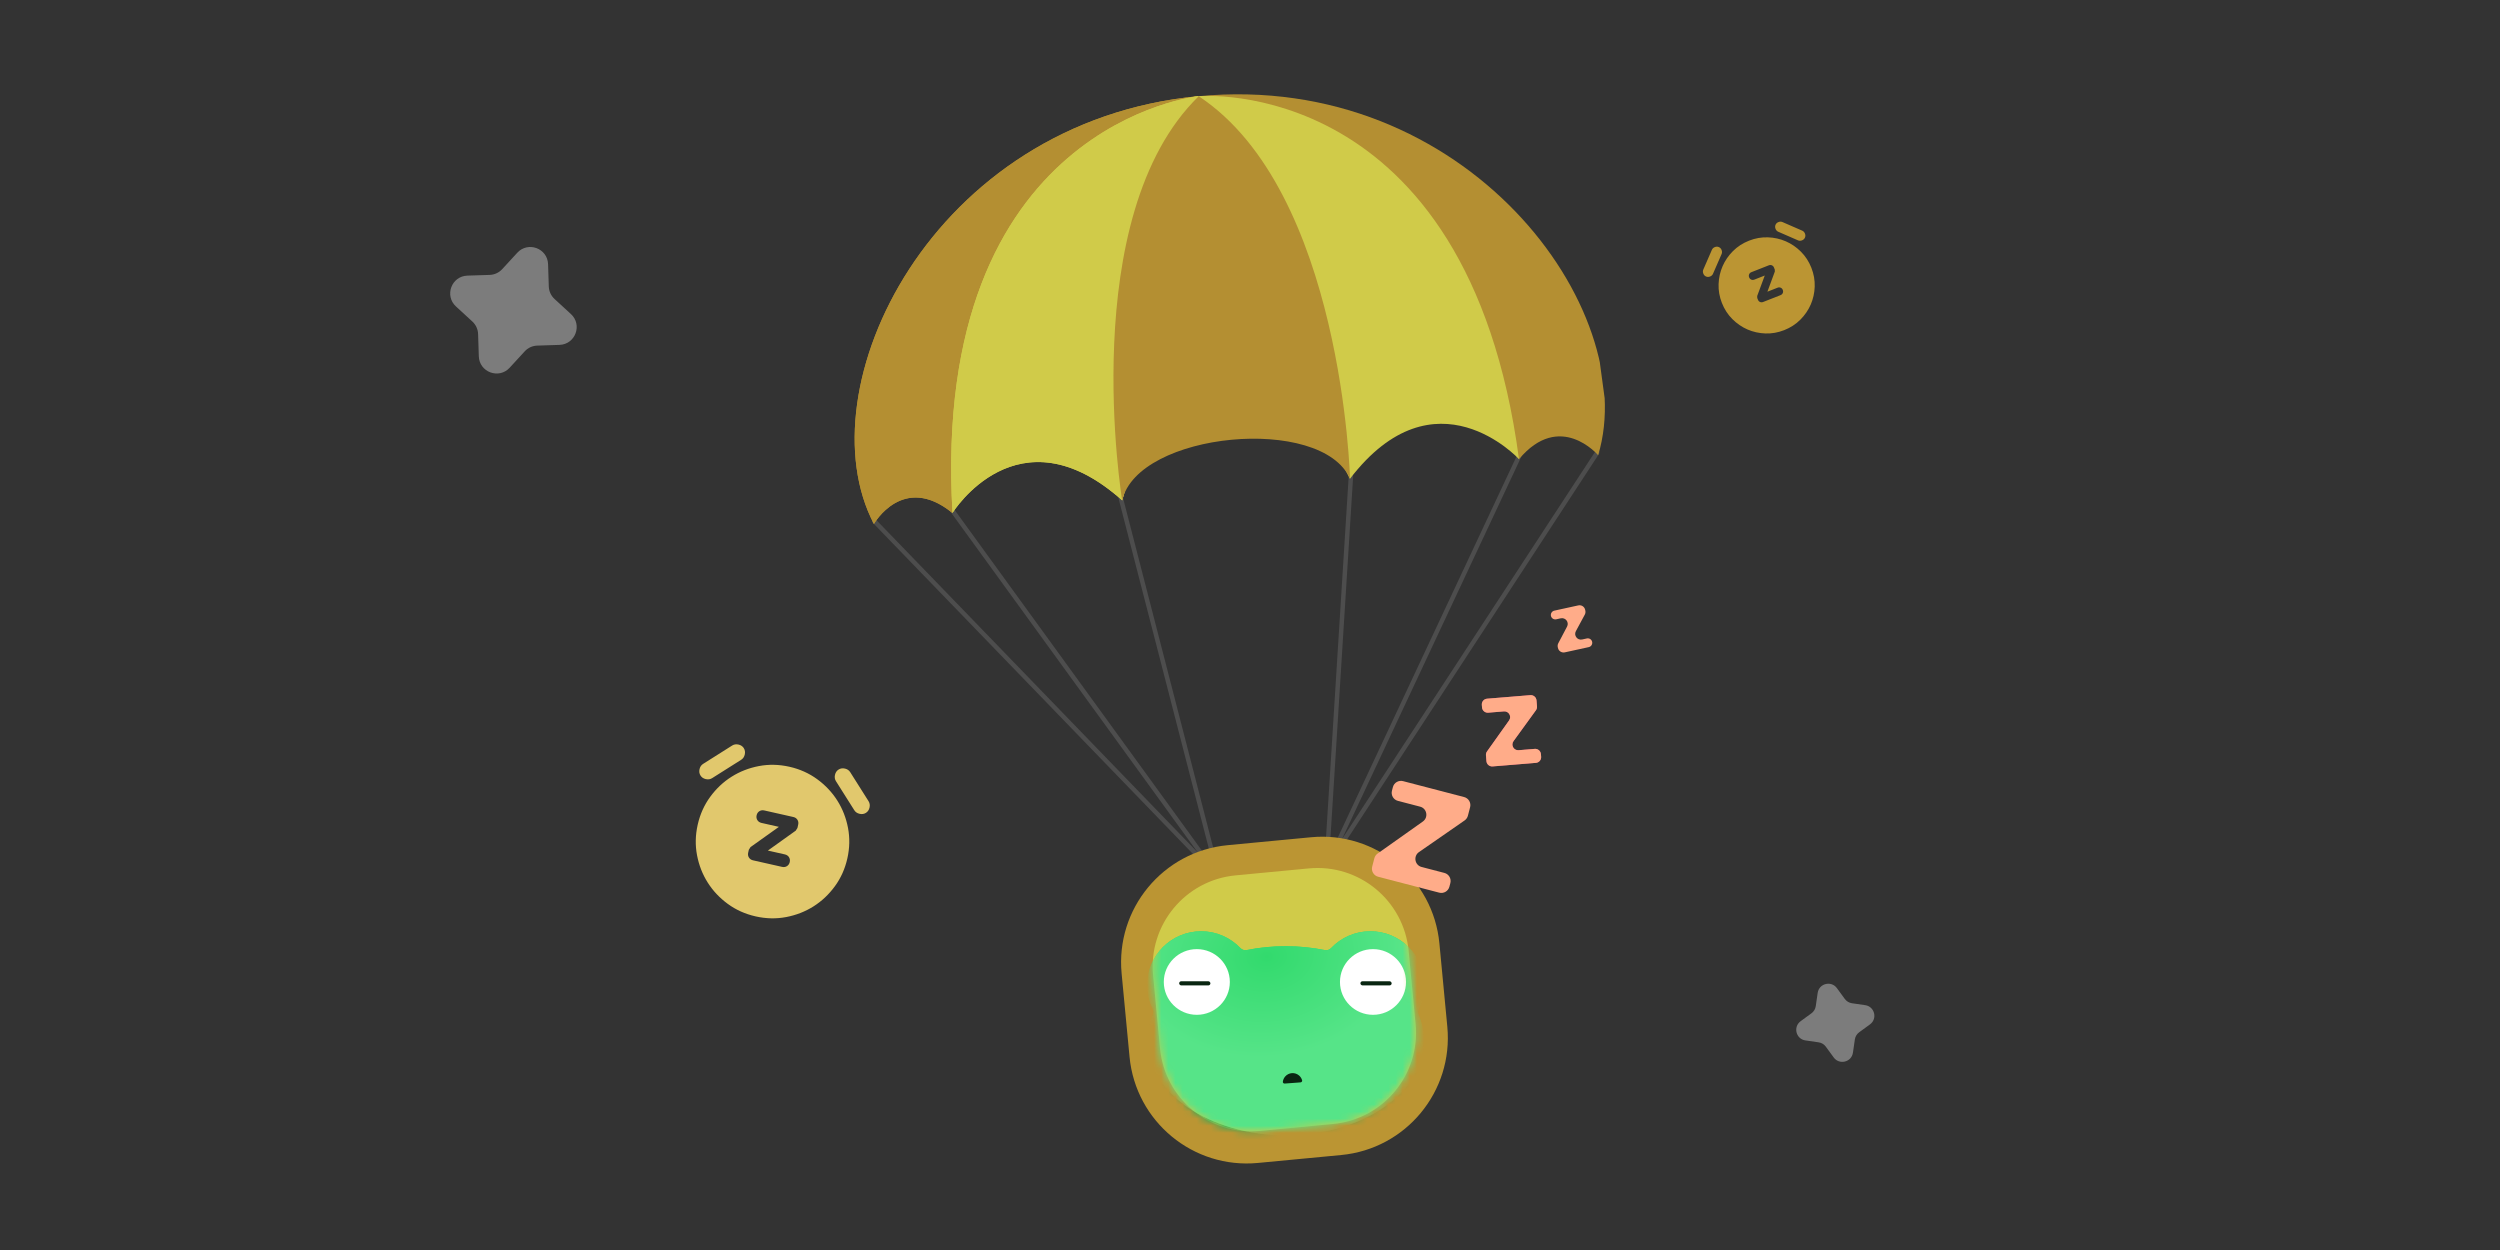 <svg width="352" height="176" viewBox="0 0 352 176" fill="none" xmlns="http://www.w3.org/2000/svg">
<rect x="0" y="0" width="352" height="176" fill="#333333" stroke="none"/>
<g clip-path="url(#clip0_585_6664)">
<path d="M123.081 73.354L171.567 123.509L157.807 70.146" stroke="#4D4D4D" stroke-width="0.626" stroke-miterlimit="10" stroke-linecap="round"/>
<path d="M134.047 71.826L171.549 123.501" stroke="#4D4D4D" stroke-width="0.626" stroke-miterlimit="10" stroke-linecap="round"/>
<path d="M224.89 63.72L186.755 122.076L190.209 67.083" stroke="#4D4D4D" stroke-width="0.626" stroke-miterlimit="10" stroke-linecap="round"/>
<path d="M213.868 64.276L186.771 122.059" stroke="#4D4D4D" stroke-width="0.626" stroke-miterlimit="10" stroke-linecap="round"/>
<path d="M168.765 13.544C206.477 9.958 231.217 43.555 225.019 64.094C225.019 64.094 219.643 57.775 213.874 64.65L194.407 33.08L168.765 13.544Z" fill="#B48F32"/>
<path d="M168.765 13.544C168.765 13.544 206.627 10.204 213.874 64.65C213.874 64.65 202.05 51.78 190.072 67.418L178.726 44.825L168.765 13.544Z" fill="#D0CB49"/>
<path d="M168.773 13.535C131.061 17.115 113.086 54.776 123.049 73.777C123.049 73.777 127.136 66.559 134.097 72.224L147.27 37.547L168.773 13.535Z" fill="#B48F32"/>
<path d="M168.767 13.535L147.264 37.547L134.09 72.218C134.028 72.171 133.978 72.121 133.916 72.08C127.065 66.674 123.048 73.771 123.048 73.771C113.086 54.776 131.062 17.121 168.767 13.535Z" fill="#B48F32"/>
<path d="M168.787 13.533C168.787 13.533 130.969 17.381 134.111 72.221C134.111 72.221 143.299 57.356 158.004 70.451L164.892 46.127L168.787 13.533Z" fill="#D0CB49"/>
<path d="M168.787 13.533C168.787 13.533 130.969 17.381 134.111 72.221C134.111 72.221 143.299 57.356 158.004 70.451L164.892 46.127L168.787 13.533Z" fill="#D0CB49"/>
<path d="M168.779 13.55C151.412 30.474 158.002 70.468 158.002 70.468C160.192 60.811 186.116 58.345 190.086 67.418C190.086 67.418 189.025 26.894 168.779 13.55Z" fill="#B48F32"/>
<path d="M184.595 117.885L172.859 119.001C163.745 119.867 157.058 127.958 157.924 137.072L159.04 148.808C159.906 157.922 167.997 164.609 177.112 163.743L188.847 162.627C197.962 161.761 204.648 153.67 203.782 144.555L202.666 132.82C201.8 123.705 193.709 117.019 184.595 117.885Z" fill="#BB9533"/>
<path d="M184.281 122.272L173.97 123.252C166.881 123.926 161.68 130.219 162.354 137.308L163.334 147.619C164.008 154.708 170.301 159.909 177.39 159.235L187.701 158.255C194.79 157.581 199.991 151.288 199.317 144.199L198.337 133.888C197.663 126.799 191.37 121.598 184.281 122.272Z" fill="#D0CB49"/>
<mask id="mask0_585_6664" style="mask-type:alpha" maskUnits="userSpaceOnUse" x="162" y="122" width="38" height="38">
<path d="M184.281 122.292L173.97 123.272C166.881 123.946 161.68 130.239 162.354 137.328L163.334 147.639C164.008 154.728 170.301 159.929 177.39 159.255L187.701 158.275C194.79 157.601 199.991 151.308 199.317 144.219L198.337 133.908C197.663 126.819 191.37 121.618 184.281 122.292Z" fill="#96CFAD"/>
</mask>
<g mask="url(#mask0_585_6664)">
<path d="M202.764 155.976C202.764 163.908 193.084 167.131 181.065 167.131C169.047 167.131 159.226 163.908 159.226 155.976C159.226 148.045 168.976 141.626 180.995 141.626C193.014 141.626 202.764 148.059 202.764 155.976Z" fill="#24A95A"/>
<path d="M200.553 138.688C200.553 134.512 197.144 131.121 192.945 131.121C190.767 131.121 188.803 132.034 187.417 133.49C187.195 133.723 186.872 133.837 186.557 133.773C184.804 133.42 182.951 133.223 181.039 133.223C179.127 133.223 177.273 133.409 175.52 133.77C175.205 133.835 174.881 133.723 174.658 133.491C173.261 132.034 171.298 131.121 169.132 131.121C164.934 131.121 161.524 134.512 161.524 138.688C161.524 139.901 161.81 141.038 162.314 142.05C162.438 142.3 162.451 142.593 162.343 142.851C161.854 144.021 161.594 145.256 161.594 146.535C161.594 153.892 170.302 159.848 181.039 159.848C191.775 159.848 200.483 153.892 200.483 146.535C200.483 145.256 200.223 144.021 199.734 142.851C199.626 142.593 199.639 142.3 199.763 142.05C200.267 141.038 200.553 139.901 200.553 138.688Z" fill="#32DA6D"/>
<path d="M200.553 138.688C200.553 134.512 197.144 131.121 192.945 131.121C190.767 131.121 188.803 132.034 187.417 133.49C187.195 133.723 186.872 133.837 186.557 133.773C184.804 133.42 182.951 133.223 181.039 133.223C179.127 133.223 177.273 133.409 175.52 133.77C175.205 133.835 174.881 133.723 174.658 133.491C173.261 132.034 171.298 131.121 169.132 131.121C164.934 131.121 161.524 134.512 161.524 138.688C161.524 139.901 161.81 141.038 162.314 142.05C162.438 142.3 162.451 142.593 162.343 142.851C161.854 144.021 161.594 145.256 161.594 146.535C161.594 153.892 170.302 159.848 181.039 159.848C191.775 159.848 200.483 153.892 200.483 146.535C200.483 145.256 200.223 144.021 199.734 142.851C199.626 142.593 199.639 142.3 199.763 142.05C200.267 141.038 200.553 139.901 200.553 138.688Z" fill="url(#paint0_radial_585_6664)"/>
<path d="M168.512 142.886C171.08 142.886 173.161 140.815 173.161 138.261C173.161 135.707 171.08 133.637 168.512 133.637C165.944 133.637 163.862 135.707 163.862 138.261C163.862 140.815 165.944 142.886 168.512 142.886Z" fill="white"/>
<path d="M193.317 142.886C195.885 142.886 197.967 140.815 197.967 138.261C197.967 135.707 195.885 133.637 193.317 133.637C190.749 133.637 188.667 135.707 188.667 138.261C188.667 140.815 190.749 142.886 193.317 142.886Z" fill="white"/>
<path d="M166.044 166.56C167.045 166.56 167.834 165.691 167.721 164.71C167.312 161.235 165.579 153.71 157.956 149.183C149.629 144.237 153.548 157.324 155.22 162.173C155.565 163.174 155.165 164.287 154.246 164.814L153.744 165.103C153.039 165.509 153.335 166.56 154.138 166.56H166.044Z" fill="#32DA6D"/>
<path d="M196.327 166.56C195.425 166.56 194.72 165.691 194.819 164.71C195.171 161.249 196.749 153.71 203.625 149.183C211.215 144.198 207.557 157.535 206.068 162.288C205.77 163.24 206.138 164.275 206.98 164.809L207.444 165.103C208.078 165.509 207.81 166.56 207.091 166.56H196.327Z" fill="#32DA6D"/>
<path d="M183.111 152.399C183.263 152.388 183.38 152.253 183.339 152.106C183.265 151.845 183.116 151.609 182.908 151.429C182.629 151.189 182.266 151.069 181.898 151.097C181.531 151.124 181.19 151.297 180.949 151.576C180.77 151.784 180.657 152.04 180.624 152.309C180.605 152.461 180.74 152.576 180.893 152.565L182.002 152.482L183.111 152.399Z" fill="#092511"/>
<rect x="166.026" y="138.16" width="4.4" height="0.587" rx="0.293" fill="#092511"/>
<rect x="191.546" y="138.16" width="4.4" height="0.587" rx="0.293" fill="#092511"/>
</g>
<path d="M204.077 124.847C203.913 125.474 203.273 125.85 202.646 125.687L194.043 123.446C193.416 123.283 193.04 122.642 193.204 122.015L193.51 120.84C193.58 120.572 193.742 120.338 193.968 120.178L200.335 115.672C201.15 115.095 200.919 113.83 199.953 113.578L196.826 112.764C196.199 112.6 195.823 111.96 195.987 111.333L196.119 110.824C196.282 110.197 196.923 109.821 197.55 109.984L206.152 112.225C206.779 112.388 207.155 113.029 206.992 113.656L206.68 114.852C206.61 115.124 206.444 115.361 206.214 115.521L199.792 119.973C198.968 120.544 199.194 121.82 200.165 122.072L203.37 122.907C203.997 123.071 204.373 123.711 204.209 124.339L204.077 124.847Z" fill="#FFAC89"/>
<path d="M216.991 106.541C217.028 106.985 216.697 107.375 216.253 107.411L210.161 107.912C209.716 107.948 209.327 107.618 209.29 107.174L209.222 106.341C209.206 106.152 209.258 105.963 209.369 105.808L212.477 101.436C212.875 100.877 212.437 100.108 211.754 100.164L209.539 100.346C209.095 100.382 208.705 100.052 208.669 99.608L208.639 99.248C208.603 98.803 208.933 98.414 209.377 98.377L215.47 97.877C215.914 97.84 216.303 98.171 216.34 98.615L216.409 99.462C216.425 99.654 216.372 99.846 216.258 100.002L213.102 104.351C212.697 104.909 213.134 105.685 213.821 105.629L216.091 105.442C216.535 105.406 216.925 105.736 216.962 106.181L216.991 106.541Z" fill="#D04971"/>
<path d="M216.992 106.541C217.028 106.985 216.698 107.375 216.254 107.411L210.161 107.912C209.717 107.948 209.328 107.618 209.291 107.174L209.223 106.341C209.207 106.152 209.259 105.963 209.369 105.808L212.478 101.436C212.876 100.877 212.438 100.108 211.754 100.164L209.54 100.346C209.096 100.382 208.706 100.052 208.669 99.608L208.64 99.248C208.603 98.803 208.934 98.414 209.378 98.377L215.47 97.877C215.915 97.84 216.304 98.171 216.341 98.615L216.41 99.462C216.426 99.654 216.372 99.846 216.259 100.002L213.103 104.351C212.698 104.909 213.135 105.685 213.822 105.629L216.092 105.442C216.536 105.406 216.926 105.736 216.962 106.181L216.992 106.541Z" fill="#FFAC89"/>
<path d="M224.175 90.37C224.249 90.707 224.035 91.041 223.698 91.114L220.32 91.852C219.885 91.947 219.455 91.671 219.36 91.236L219.333 91.115C219.293 90.929 219.319 90.735 219.408 90.567L220.643 88.223C220.963 87.616 220.427 86.912 219.757 87.058L219.117 87.198C218.78 87.272 218.447 87.058 218.373 86.721C218.3 86.384 218.513 86.051 218.851 85.977L222.228 85.239C222.664 85.144 223.094 85.42 223.189 85.855L223.217 85.984C223.258 86.172 223.231 86.369 223.139 86.539L221.883 88.867C221.556 89.474 222.092 90.186 222.765 90.039L223.431 89.893C223.769 89.82 224.102 90.033 224.175 90.37Z" fill="#FFAC89"/>
</g>
<path d="M65.811 38.807C63.572 38.879 62.55 41.633 64.199 43.148L66.509 45.27C67.004 45.725 67.294 46.36 67.316 47.031L67.417 50.166C67.489 52.405 70.242 53.427 71.758 51.778L73.88 49.468C74.334 48.973 74.969 48.682 75.641 48.661L78.775 48.56C81.014 48.488 82.037 45.735 80.387 44.219L78.078 42.097C77.583 41.642 77.292 41.008 77.27 40.336L77.169 37.201C77.097 34.962 74.344 33.94 72.829 35.59L70.707 37.899C70.252 38.394 69.617 38.685 68.945 38.707L65.811 38.807Z" fill="#7C7C7C"/>
<path d="M253.53 143.784C252.441 144.58 252.867 146.297 254.202 146.491L256.072 146.762C256.472 146.82 256.833 147.037 257.071 147.364L258.186 148.89C258.982 149.979 260.699 149.553 260.893 148.218L261.164 146.348C261.222 145.947 261.439 145.587 261.766 145.348L263.292 144.234C264.381 143.438 263.955 141.721 262.62 141.527L260.75 141.256C260.35 141.197 259.989 140.98 259.75 140.654L258.636 139.128C257.84 138.039 256.123 138.465 255.929 139.8L255.658 141.67C255.599 142.07 255.382 142.431 255.056 142.669L253.53 143.784Z" fill="#7C7C7C"/>
<path d="M108.116 119.76L112.04 116.955C112.064 116.94 112.143 116.814 112.279 116.578L112.384 116.11C112.442 115.856 112.406 115.628 112.278 115.425C112.149 115.222 111.958 115.091 111.704 115.034L107.608 114.11C107.354 114.052 107.126 114.088 106.922 114.216C106.719 114.345 106.589 114.536 106.532 114.789C106.474 115.043 106.51 115.271 106.638 115.475C106.767 115.678 106.958 115.808 107.211 115.865L109.669 116.42L105.674 119.27C105.65 119.286 105.571 119.411 105.435 119.647L105.343 120.057C105.286 120.31 105.321 120.539 105.45 120.742C105.578 120.945 105.769 121.076 106.023 121.133L110.12 122.057C110.373 122.115 110.602 122.079 110.805 121.951C111.008 121.822 111.138 121.631 111.196 121.378C111.253 121.124 111.217 120.896 111.089 120.692C110.96 120.489 110.769 120.359 110.516 120.302L108.116 119.76ZM106.394 129.028C104.93 128.698 103.623 128.111 102.47 127.266C101.318 126.422 100.375 125.42 99.643 124.26C98.91 123.1 98.41 121.819 98.142 120.415C97.875 119.012 97.906 117.579 98.236 116.116C98.566 114.652 99.154 113.345 99.998 112.192C100.842 111.04 101.844 110.097 103.004 109.365C104.164 108.632 105.445 108.132 106.849 107.864C108.252 107.597 109.685 107.628 111.149 107.958C112.612 108.288 113.92 108.876 115.072 109.72C116.224 110.564 117.167 111.567 117.899 112.726C118.632 113.886 119.132 115.168 119.4 116.571C119.667 117.974 119.636 119.407 119.306 120.871C118.976 122.334 118.389 123.642 117.544 124.794C116.7 125.946 115.698 126.889 114.538 127.621C113.378 128.354 112.097 128.854 110.693 129.122C109.29 129.39 107.857 129.358 106.394 129.028ZM98.63 109.193C98.464 108.93 98.418 108.632 98.493 108.301C98.568 107.969 98.737 107.72 99 107.554L103.089 104.971C103.352 104.804 103.649 104.759 103.981 104.834C104.312 104.909 104.561 105.077 104.727 105.34C104.894 105.604 104.939 105.901 104.864 106.233C104.79 106.564 104.621 106.813 104.358 106.979L100.269 109.562C100.006 109.729 99.708 109.774 99.377 109.699C99.045 109.625 98.796 109.456 98.63 109.193ZM121.924 114.449C121.661 114.616 121.363 114.661 121.032 114.586C120.7 114.512 120.451 114.343 120.285 114.08L117.702 109.991C117.536 109.728 117.49 109.43 117.565 109.099C117.64 108.767 117.809 108.518 118.072 108.352C118.335 108.186 118.632 108.14 118.964 108.215C119.295 108.29 119.544 108.459 119.71 108.722L122.294 112.811C122.46 113.074 122.505 113.371 122.431 113.703C122.356 114.034 122.187 114.283 121.924 114.449Z" fill="#E1C86D"/>
<path d="M248.85 41.071L249.897 38.235C249.904 38.219 249.901 38.126 249.888 37.956L249.778 37.676C249.718 37.524 249.619 37.418 249.481 37.358C249.343 37.298 249.198 37.298 249.046 37.358L246.597 38.321C246.445 38.38 246.339 38.479 246.279 38.617C246.219 38.756 246.219 38.901 246.278 39.052C246.338 39.204 246.437 39.31 246.575 39.37C246.713 39.43 246.858 39.43 247.01 39.371L248.479 38.793L247.412 41.677C247.405 41.693 247.408 41.786 247.421 41.956L247.517 42.202C247.577 42.353 247.675 42.459 247.814 42.519C247.952 42.579 248.097 42.58 248.248 42.52L250.698 41.557C250.849 41.497 250.955 41.398 251.015 41.26C251.076 41.122 251.076 40.977 251.016 40.825C250.957 40.674 250.858 40.568 250.72 40.508C250.581 40.447 250.437 40.447 250.285 40.507L248.85 41.071ZM251.221 46.482C250.346 46.827 249.461 46.983 248.566 46.95C247.672 46.919 246.83 46.731 246.042 46.388C245.254 46.044 244.543 45.556 243.91 44.923C243.277 44.29 242.789 43.536 242.445 42.661C242.101 41.786 241.945 40.901 241.977 40.006C242.009 39.112 242.196 38.27 242.54 37.482C242.883 36.694 243.371 35.983 244.004 35.35C244.638 34.717 245.392 34.229 246.267 33.885C247.141 33.541 248.026 33.385 248.921 33.417C249.816 33.449 250.657 33.636 251.445 33.98C252.234 34.323 252.944 34.811 253.577 35.444C254.21 36.078 254.698 36.832 255.042 37.707C255.386 38.581 255.542 39.466 255.511 40.361C255.479 41.256 255.291 42.097 254.948 42.885C254.604 43.674 254.116 44.384 253.483 45.017C252.85 45.65 252.096 46.138 251.221 46.482ZM240.211 38.933C240.032 38.855 239.904 38.717 239.826 38.519C239.748 38.321 239.748 38.132 239.826 37.953L241.036 35.174C241.114 34.995 241.252 34.867 241.45 34.789C241.649 34.711 241.837 34.711 242.016 34.789C242.195 34.867 242.323 35.005 242.401 35.203C242.479 35.401 242.479 35.59 242.401 35.769L241.191 38.548C241.113 38.726 240.975 38.855 240.777 38.933C240.578 39.011 240.39 39.011 240.211 38.933ZM254.138 33.456C254.061 33.635 253.923 33.763 253.724 33.841C253.526 33.919 253.337 33.919 253.159 33.841L250.38 32.631C250.201 32.553 250.073 32.415 249.995 32.217C249.917 32.019 249.916 31.83 249.994 31.651C250.072 31.472 250.21 31.344 250.409 31.266C250.607 31.188 250.795 31.188 250.974 31.266L253.753 32.476C253.932 32.554 254.06 32.692 254.138 32.89C254.216 33.089 254.216 33.277 254.138 33.456Z" fill="#BB9533"/>
<defs>
<radialGradient id="paint0_radial_585_6664" cx="0" cy="0" r="1" gradientUnits="userSpaceOnUse" gradientTransform="translate(178.355 134.686) rotate(84.048) scale(25.298 34.029)">
<stop stop-color="#32DA6D"/>
<stop offset="0.557" stop-color="#56E488"/>
</radialGradient>
<clipPath id="clip0_585_6664">
<rect width="105.808" height="151.126" fill="white" transform="translate(114.4 20.763) rotate(-7.69)"/>
</clipPath>
</defs>
</svg>
